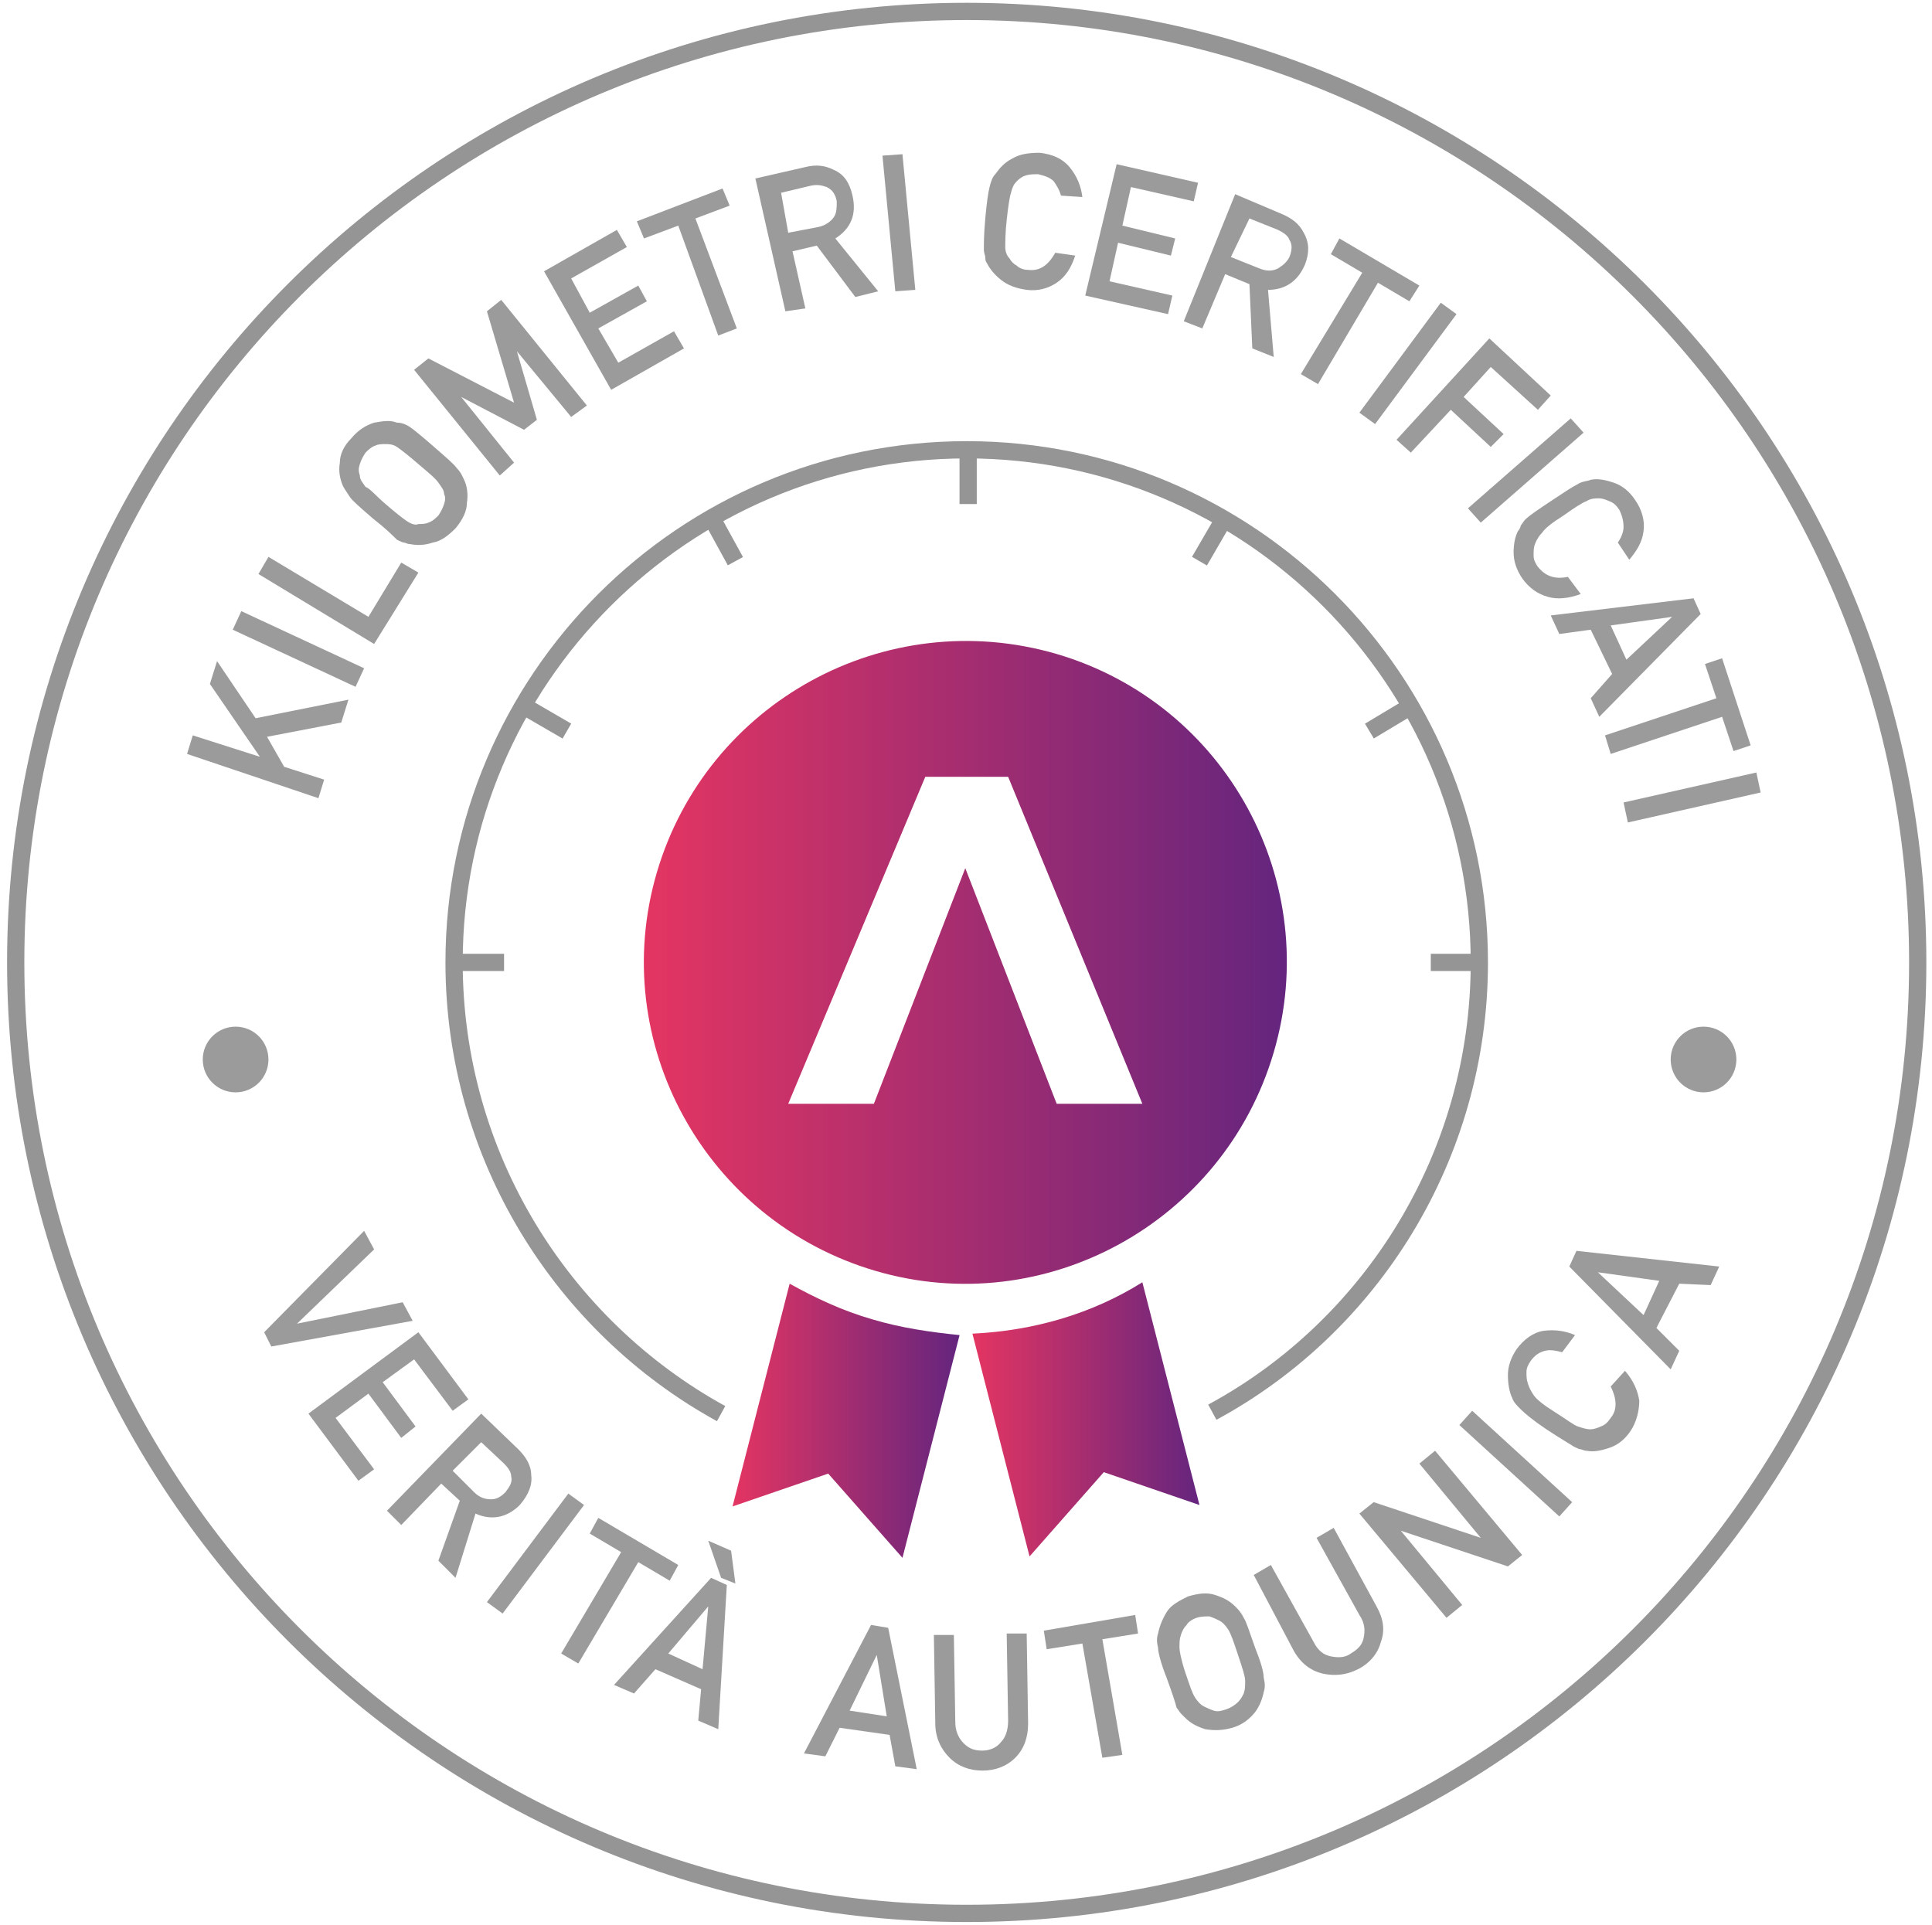 <?xml version="1.0" encoding="utf-8"?>
<!-- Generator: Adobe Illustrator 22.0.1, SVG Export Plug-In . SVG Version: 6.00 Build 0)  -->
<svg version="1.1" id="Livello_1" xmlns="http://www.w3.org/2000/svg" xmlns:xlink="http://www.w3.org/1999/xlink" x="0px" y="0px"
	 width="135.3px" height="134.8px" viewBox="0 0 135.3 134.8" style="enable-background:new 0 0 135.3 134.8;" xml:space="preserve"
	>
<style type="text/css">
	.st0{fill:none;stroke:#969596;stroke-width:1.208;stroke-miterlimit:10;}
	.st1{fill:#9C9B9B;}
	.st2{fill:url(#SVGID_1_);}
	.st3{fill:url(#SVGID_2_);}
	.st4{fill:url(#SVGID_3_);}
</style>
<g>
	<path class="st0" d="M67.7,0.8C30.9,0.8,1.1,30.6,1.1,67.4S30.9,134,67.7,134c36.8,0,66.6-29.8,66.6-66.6S104.4,0.8,67.7,0.8z
		 M50.5,99C39.4,92.9,31.8,81,31.8,67.4c0-19.8,16.1-35.9,35.9-35.9s35.9,16.1,35.9,35.9c0,13.6-7.6,25.5-18.7,31.5"/>
	<g>
		<path class="st1" d="M13.1,52.8l0.4-1.3l4.7,1.5l0,0l-3.5-5.1l0.5-1.6l2.7,4l6.5-1.3l-0.5,1.6l-5.2,1l1.2,2.1l2.8,0.9l-0.4,1.3
			L13.1,52.8z"/>
		<path class="st1" d="M16.3,44.1l0.6-1.3l8.6,4l-0.6,1.3L16.3,44.1z"/>
		<path class="st1" d="M18.1,40.2l0.7-1.2l7,4.2l2.3-3.8l1.2,0.7l-3.1,5L18.1,40.2z"/>
		<path class="st1" d="M26.1,36.3c-0.8-0.7-1.4-1.2-1.6-1.5c-0.2-0.3-0.4-0.6-0.5-0.8c-0.2-0.5-0.3-1-0.2-1.6c0-0.6,0.3-1.2,0.8-1.7
			c0.5-0.6,1-0.9,1.6-1.1c0.6-0.1,1.1-0.2,1.6,0c0.3,0,0.6,0.1,0.9,0.3c0.3,0.2,0.9,0.7,1.7,1.4c0.8,0.7,1.4,1.2,1.6,1.5
			c0.3,0.3,0.4,0.6,0.5,0.8c0.2,0.4,0.3,1,0.2,1.6c0,0.6-0.3,1.2-0.8,1.8c-0.5,0.5-1,0.9-1.6,1c-0.6,0.2-1.1,0.2-1.6,0.1
			c-0.2,0-0.3-0.1-0.4-0.1c-0.1,0-0.3-0.1-0.5-0.2C27.5,37.5,27,37,26.1,36.3z M27,35.3c0.7,0.6,1.2,1,1.5,1.2
			c0.3,0.2,0.6,0.3,0.8,0.2c0.2,0,0.5,0,0.7-0.1c0.3-0.1,0.5-0.3,0.7-0.5c0.2-0.3,0.3-0.5,0.4-0.8c0.1-0.3,0.1-0.5,0-0.7
			c0-0.3-0.2-0.5-0.4-0.8c-0.2-0.3-0.7-0.7-1.4-1.3c-0.7-0.6-1.2-1-1.5-1.2c-0.3-0.2-0.6-0.2-0.8-0.2c-0.2,0-0.5,0-0.7,0.1
			c-0.3,0.1-0.5,0.3-0.7,0.5c-0.2,0.3-0.3,0.5-0.4,0.8c-0.1,0.3-0.1,0.5,0,0.8c0,0.3,0.2,0.5,0.4,0.8C25.9,34.2,26.3,34.7,27,35.3z"
			/>
		<path class="st1" d="M29,25.9l1-0.8l6,3.1l-1.9-6.4l1-0.8l6,7.4L40,29.2l-3.8-4.6l0,0l1.4,4.8l-0.9,0.7l-4.4-2.3l0,0l3.7,4.6
			L35,33.3L29,25.9z"/>
		<path class="st1" d="M38.1,19l5.1-2.9l0.7,1.2L40,19.5l1.3,2.4l3.4-1.9l0.6,1.1L41.9,23l1.4,2.4l3.9-2.2l0.7,1.2l-5.1,2.9L38.1,19
			z"/>
		<path class="st1" d="M47.5,15.8l-2.4,0.9l-0.5-1.2l6-2.3l0.5,1.2l-2.4,0.9l2.9,7.7l-1.3,0.5L47.5,15.8z"/>
		<path class="st1" d="M52.9,12.5l3.5-0.8c0.8-0.2,1.4-0.1,2,0.2c0.7,0.3,1.1,0.9,1.3,1.8c0.3,1.3-0.1,2.3-1.2,3l3,3.7l-1.6,0.4
			l-2.7-3.6l-1.7,0.4l0.9,4L55,21.8L52.9,12.5z M55.2,16.3l2.1-0.4c0.5-0.1,0.9-0.4,1.1-0.7c0.2-0.3,0.2-0.7,0.2-1.1
			c-0.1-0.5-0.3-0.8-0.7-1c-0.3-0.1-0.6-0.2-1.1-0.1l-2.1,0.5L55.2,16.3z"/>
		<path class="st1" d="M61.8,10.9l1.4-0.1l0.9,9.5l-1.4,0.1L61.8,10.9z"/>
		<path class="st1" d="M75.3,17.9c-0.3,0.9-0.7,1.5-1.3,1.9c-0.6,0.4-1.3,0.6-2.1,0.5c-0.7-0.1-1.3-0.3-1.8-0.7
			c-0.5-0.4-0.8-0.8-1-1.2c-0.1-0.1-0.1-0.3-0.1-0.4c0-0.1-0.1-0.3-0.1-0.5c0-0.4,0-1.1,0.1-2.2c0.1-1.1,0.2-1.8,0.3-2.2
			c0.1-0.4,0.2-0.7,0.4-0.9c0.3-0.4,0.6-0.8,1.2-1.1c0.5-0.3,1.1-0.4,1.9-0.4c0.9,0.1,1.6,0.4,2.1,1c0.5,0.6,0.8,1.3,0.9,2.1
			l-1.5-0.1c-0.1-0.4-0.3-0.7-0.5-1c-0.3-0.3-0.7-0.4-1.1-0.5c-0.3,0-0.6,0-0.9,0.1c-0.3,0.1-0.5,0.3-0.6,0.4
			c-0.2,0.2-0.3,0.4-0.4,0.8c-0.1,0.3-0.2,1-0.3,1.9c-0.1,0.9-0.1,1.6-0.1,1.9c0,0.3,0.1,0.6,0.3,0.8c0.1,0.2,0.3,0.4,0.5,0.5
			c0.2,0.2,0.5,0.3,0.8,0.3c0.8,0.1,1.4-0.3,1.9-1.2L75.3,17.9z"/>
		<path class="st1" d="M78.2,11.5l5.7,1.3l-0.3,1.3l-4.4-1l-0.6,2.7l3.7,0.9L82,17.9L78.3,17l-0.6,2.7l4.4,1l-0.3,1.3L76,20.7
			L78.2,11.5z"/>
		<path class="st1" d="M86.5,13.6l3.3,1.4c0.7,0.3,1.2,0.7,1.5,1.3c0.4,0.7,0.4,1.4,0.1,2.2c-0.5,1.2-1.4,1.8-2.6,1.8l0.4,4.7
			l-1.5-0.6l-0.2-4.5l-1.7-0.7L84.2,23l-1.3-0.5L86.5,13.6z M86.2,18l2,0.8c0.5,0.2,0.9,0.2,1.3,0c0.3-0.2,0.6-0.4,0.8-0.8
			c0.2-0.5,0.2-0.9,0-1.2c-0.1-0.3-0.4-0.5-0.8-0.7l-2-0.8L86.2,18z"/>
		<path class="st1" d="M95.4,19.1l-2.2-1.3l0.6-1.1l5.6,3.3l-0.7,1.1l-2.2-1.3l-4.2,7.1l-1.2-0.7L95.4,19.1z"/>
		<path class="st1" d="M100.9,21.2l1.1,0.8l-5.7,7.7l-1.1-0.8L100.9,21.2z"/>
		<path class="st1" d="M104.3,23.7l4.3,4l-0.9,1l-3.3-3l-1.9,2.1l2.8,2.6l-0.9,0.9l-2.8-2.6l-2.8,3l-1-0.9L104.3,23.7z"/>
		<path class="st1" d="M110,29.3l0.9,1l-7.2,6.3l-0.9-1L110,29.3z"/>
		<path class="st1" d="M110.7,41.6c-0.8,0.3-1.6,0.4-2.3,0.2c-0.7-0.2-1.3-0.6-1.8-1.3c-0.4-0.6-0.6-1.2-0.6-1.8
			c0-0.6,0.1-1.1,0.3-1.5c0.1-0.1,0.2-0.3,0.2-0.4c0.1-0.1,0.2-0.3,0.3-0.4c0.3-0.3,0.9-0.7,1.8-1.3c0.9-0.6,1.5-1,1.9-1.2
			c0.3-0.2,0.7-0.2,0.9-0.3c0.5-0.1,1,0,1.6,0.2c0.6,0.2,1.1,0.6,1.5,1.2c0.5,0.7,0.7,1.5,0.6,2.2c-0.1,0.8-0.5,1.4-1,2l-0.8-1.2
			c0.2-0.3,0.4-0.7,0.4-1.1c0-0.4-0.1-0.8-0.3-1.2c-0.2-0.3-0.4-0.5-0.7-0.6c-0.2-0.1-0.5-0.2-0.7-0.2c-0.3,0-0.6,0-0.9,0.2
			c-0.3,0.1-0.9,0.5-1.6,1c-0.8,0.5-1.3,0.9-1.5,1.2c-0.2,0.2-0.4,0.5-0.5,0.8c-0.1,0.2-0.1,0.5-0.1,0.8c0,0.3,0.1,0.5,0.3,0.8
			c0.5,0.6,1.1,0.9,2.1,0.7L110.7,41.6z"/>
		<path class="st1" d="M112.9,47.2l-1.5-3.1l-2.2,0.3l-0.6-1.3l10-1.2l0.5,1.1l-7.1,7.2l-0.6-1.3L112.9,47.2z M113.9,46.2l3.2-3l0,0
			l-4.3,0.6L113.9,46.2z"/>
		<path class="st1" d="M120.2,48.9l-0.8-2.4l1.2-0.4l2,6.1l-1.2,0.4l-0.8-2.4l-7.8,2.6l-0.4-1.3L120.2,48.9z"/>
		<path class="st1" d="M123,54.1l0.3,1.4l-9.3,2.1l-0.3-1.4L123,54.1z"/>
	</g>
	<g>
		<path class="st1" d="M25.5,86.2l0.7,1.3l-5.4,5.2l0,0l7.4-1.5l0.7,1.3L19,94.3l-0.5-1L25.5,86.2z"/>
		<path class="st1" d="M29.3,93.3l3.5,4.7l-1.1,0.8L29,95.2l-2.2,1.6l2.3,3.1l-1,0.8l-2.3-3.1l-2.3,1.7l2.7,3.6l-1.1,0.8l-3.5-4.7
			L29.3,93.3z"/>
		<path class="st1" d="M33.7,99l2.6,2.5c0.5,0.5,0.9,1.1,0.9,1.8c0.1,0.7-0.2,1.4-0.8,2.1c-0.9,0.9-2,1.1-3.1,0.6l-1.4,4.5l-1.2-1.2
			l1.5-4.2l-1.3-1.2l-2.8,2.9l-1-1L33.7,99z M31.7,103l1.5,1.5c0.4,0.4,0.8,0.5,1.2,0.5c0.4,0,0.7-0.2,1-0.5
			c0.3-0.4,0.5-0.7,0.4-1.1c0-0.3-0.2-0.6-0.5-0.9l-1.6-1.5L31.7,103z"/>
		<path class="st1" d="M39.8,104.6l1.1,0.8l-5.7,7.6l-1.1-0.8L39.8,104.6z"/>
		<path class="st1" d="M43.5,108.7l-2.2-1.3l0.6-1.1l5.6,3.3l-0.6,1.1l-2.2-1.3l-4.2,7.1l-1.2-0.7L43.5,108.7z"/>
		<path class="st1" d="M49.1,118.3l-3.2-1.4l-1.5,1.7L43,118l6.8-7.5l1.1,0.5l-0.6,10.1l-1.4-0.6L49.1,118.3z M49.2,116.9l0.4-4.4
			l0,0l-2.8,3.3L49.2,116.9z M49.6,107.9l1.6,0.7l0.3,2.3l-1-0.4L49.6,107.9z"/>
		<path class="st1" d="M62.3,121.5l-3.5-0.5l-1,2l-1.5-0.2l4.7-9l1.2,0.2l2,9.9l-1.5-0.2L62.3,121.5z M62.1,120.2l-0.7-4.3l0,0
			l-1.9,3.9L62.1,120.2z"/>
		<path class="st1" d="M65.4,114.5l1.4,0l0.1,6.1c0,0.6,0.2,1.1,0.6,1.5c0.4,0.4,0.8,0.5,1.3,0.5c0.5,0,1-0.2,1.3-0.6
			c0.3-0.3,0.5-0.8,0.5-1.5l-0.1-6.1l1.4,0l0.1,6.3c0,1-0.3,1.8-0.9,2.4c-0.6,0.6-1.4,0.9-2.3,0.9c-0.9,0-1.7-0.3-2.3-0.9
			c-0.6-0.6-1-1.4-1-2.4L65.4,114.5z"/>
		<path class="st1" d="M75.8,115.1l-2.5,0.4l-0.2-1.3l6.4-1.1l0.2,1.3l-2.5,0.4l1.4,8.1l-1.4,0.2L75.8,115.1z"/>
		<path class="st1" d="M81.7,117.5c-0.4-1-0.6-1.8-0.6-2.1c-0.1-0.4-0.1-0.7,0-1c0.1-0.5,0.3-1,0.6-1.5c0.3-0.5,0.9-0.8,1.5-1.1
			c0.7-0.2,1.3-0.3,1.9-0.1c0.6,0.2,1,0.4,1.4,0.8c0.2,0.2,0.4,0.4,0.6,0.8c0.2,0.3,0.4,1,0.8,2.1c0.4,1,0.6,1.7,0.6,2.1
			c0.1,0.4,0.1,0.7,0,1c-0.1,0.5-0.3,1-0.6,1.4c-0.4,0.5-0.9,0.9-1.6,1.1c-0.7,0.2-1.3,0.2-1.9,0.1c-0.6-0.2-1-0.4-1.4-0.8
			c-0.1-0.1-0.2-0.2-0.3-0.3c-0.1-0.1-0.2-0.3-0.3-0.4C82.3,119.2,82.1,118.6,81.7,117.5z M83,117.1c0.3,0.9,0.5,1.5,0.7,1.8
			c0.2,0.3,0.4,0.5,0.6,0.6c0.2,0.1,0.4,0.2,0.7,0.3c0.3,0.1,0.6,0,0.9-0.1c0.3-0.1,0.6-0.3,0.8-0.5c0.2-0.2,0.3-0.4,0.4-0.6
			c0.1-0.3,0.1-0.5,0.1-0.9c0-0.3-0.2-0.9-0.5-1.8c-0.3-0.9-0.5-1.5-0.7-1.8c-0.2-0.3-0.4-0.5-0.6-0.6c-0.2-0.1-0.4-0.2-0.7-0.3
			c-0.3,0-0.6,0-0.9,0.1c-0.3,0.1-0.6,0.3-0.7,0.5c-0.2,0.2-0.3,0.4-0.4,0.7c-0.1,0.3-0.1,0.5-0.1,0.9
			C82.6,115.6,82.7,116.2,83,117.1z"/>
		<path class="st1" d="M87.8,110.3l1.2-0.7l3,5.4c0.3,0.6,0.7,0.9,1.2,1c0.5,0.1,1,0.1,1.4-0.2c0.5-0.3,0.8-0.6,0.9-1.1
			c0.1-0.5,0.1-1-0.3-1.6l-3-5.4l1.2-0.7l3,5.5c0.5,0.9,0.6,1.7,0.3,2.5c-0.2,0.8-0.8,1.5-1.6,1.9c-0.8,0.4-1.6,0.5-2.5,0.3
			c-0.8-0.2-1.5-0.7-2-1.6L87.8,110.3z"/>
		<path class="st1" d="M95.2,106l1-0.8l7.5,2.5l0,0l-4.3-5.2l1.1-0.9l6.1,7.3l-1,0.8l-7.5-2.5l0,0l4.3,5.2l-1.1,0.9L95.2,106z"/>
		<path class="st1" d="M102.2,99.8l0.9-1l7,6.4l-0.9,1L102.2,99.8z"/>
		<path class="st1" d="M113.8,96c0.6,0.7,0.9,1.4,1,2.1c0,0.7-0.2,1.5-0.6,2.1c-0.4,0.6-0.9,1-1.5,1.2c-0.6,0.2-1.1,0.3-1.6,0.2
			c-0.2,0-0.3-0.1-0.4-0.1c-0.1,0-0.3-0.1-0.5-0.2c-0.3-0.2-1-0.6-1.9-1.2c-0.9-0.6-1.5-1.1-1.8-1.4c-0.3-0.3-0.5-0.5-0.6-0.8
			c-0.2-0.4-0.3-1-0.3-1.6c0-0.6,0.2-1.2,0.6-1.8c0.5-0.7,1.2-1.2,1.9-1.3c0.8-0.1,1.5,0,2.2,0.3l-0.9,1.2c-0.4-0.1-0.8-0.2-1.2-0.1
			c-0.4,0.1-0.7,0.3-1,0.7c-0.2,0.3-0.3,0.5-0.3,0.8c0,0.3,0,0.5,0.1,0.8c0.1,0.3,0.2,0.5,0.4,0.8c0.2,0.3,0.7,0.7,1.5,1.2
			c0.8,0.5,1.3,0.9,1.6,1c0.3,0.1,0.6,0.2,0.9,0.2c0.2,0,0.5-0.1,0.7-0.2c0.3-0.1,0.5-0.3,0.7-0.6c0.5-0.6,0.4-1.4,0-2.2L113.8,96z"
			/>
		<path class="st1" d="M117.6,89.9L116,93l1.6,1.6l-0.6,1.3l-7.1-7.2l0.5-1.1l10,1.1l-0.6,1.3L117.6,89.9z M116.2,89.7l-4.3-0.6l0,0
			l3.2,3L116.2,89.7z"/>
	</g>
	<circle class="st1" cx="16.5" cy="74.2" r="2.3"/>
	<circle class="st1" cx="119.3" cy="74.2" r="2.3"/>
	<linearGradient id="SVGID_1_" gradientUnits="userSpaceOnUse" x1="45.13" y1="67.4" x2="90.17" y2="67.4">
		<stop  offset="0" style="stop-color:#E43562"/>
		<stop  offset="1" style="stop-color:#64257E"/>
	</linearGradient>
	<path class="st2" d="M74,45.8C62,42.3,49.5,49.2,46,61.1S49.4,85.5,61.3,89c11.9,3.5,24.4-3.4,27.9-15.3
		C92.7,61.8,85.9,49.3,74,45.8z M74,77.3l-6.4-16.5l-6.4,16.5h-6l9.6-22.9h5.8L80,77.3H74z"/>
	<line class="st0" x1="67.8" y1="35.3" x2="67.8" y2="31.4"/>
	<line class="st0" x1="84" y1="39.3" x2="85.8" y2="36.2"/>
	<line class="st0" x1="51.5" y1="39.3" x2="49.8" y2="36.2"/>
	<line class="st0" x1="103.8" y1="67.4" x2="100.2" y2="67.4"/>
	<line class="st0" x1="35.3" y1="67.4" x2="31.8" y2="67.4"/>
	<line class="st0" x1="98.9" y1="49.4" x2="95.9" y2="51.2"/>
	<line class="st0" x1="39.7" y1="51.2" x2="36.6" y2="49.4"/>
	<linearGradient id="SVGID_2_" gradientUnits="userSpaceOnUse" x1="51.202" y1="99.46" x2="67.181" y2="99.46">
		<stop  offset="0" style="stop-color:#E43562"/>
		<stop  offset="1" style="stop-color:#64257E"/>
	</linearGradient>
	<path class="st3" d="M61.1,92.4c-2.1-0.6-4-1.5-5.8-2.5l-4,15.6l6.7-2.3l5.2,5.9l4-15.6C65.2,93.3,63.1,93,61.1,92.4z"/>
	<linearGradient id="SVGID_3_" gradientUnits="userSpaceOnUse" x1="68.108" y1="99.46" x2="84.086" y2="99.46">
		<stop  offset="0" style="stop-color:#E43562"/>
		<stop  offset="1" style="stop-color:#64257E"/>
	</linearGradient>
	<path class="st4" d="M68.1,93.4l4,15.6l5.2-5.9l6.7,2.3l-4-15.6C76.5,92,72.4,93.2,68.1,93.4z"/>
</g>
</svg>
